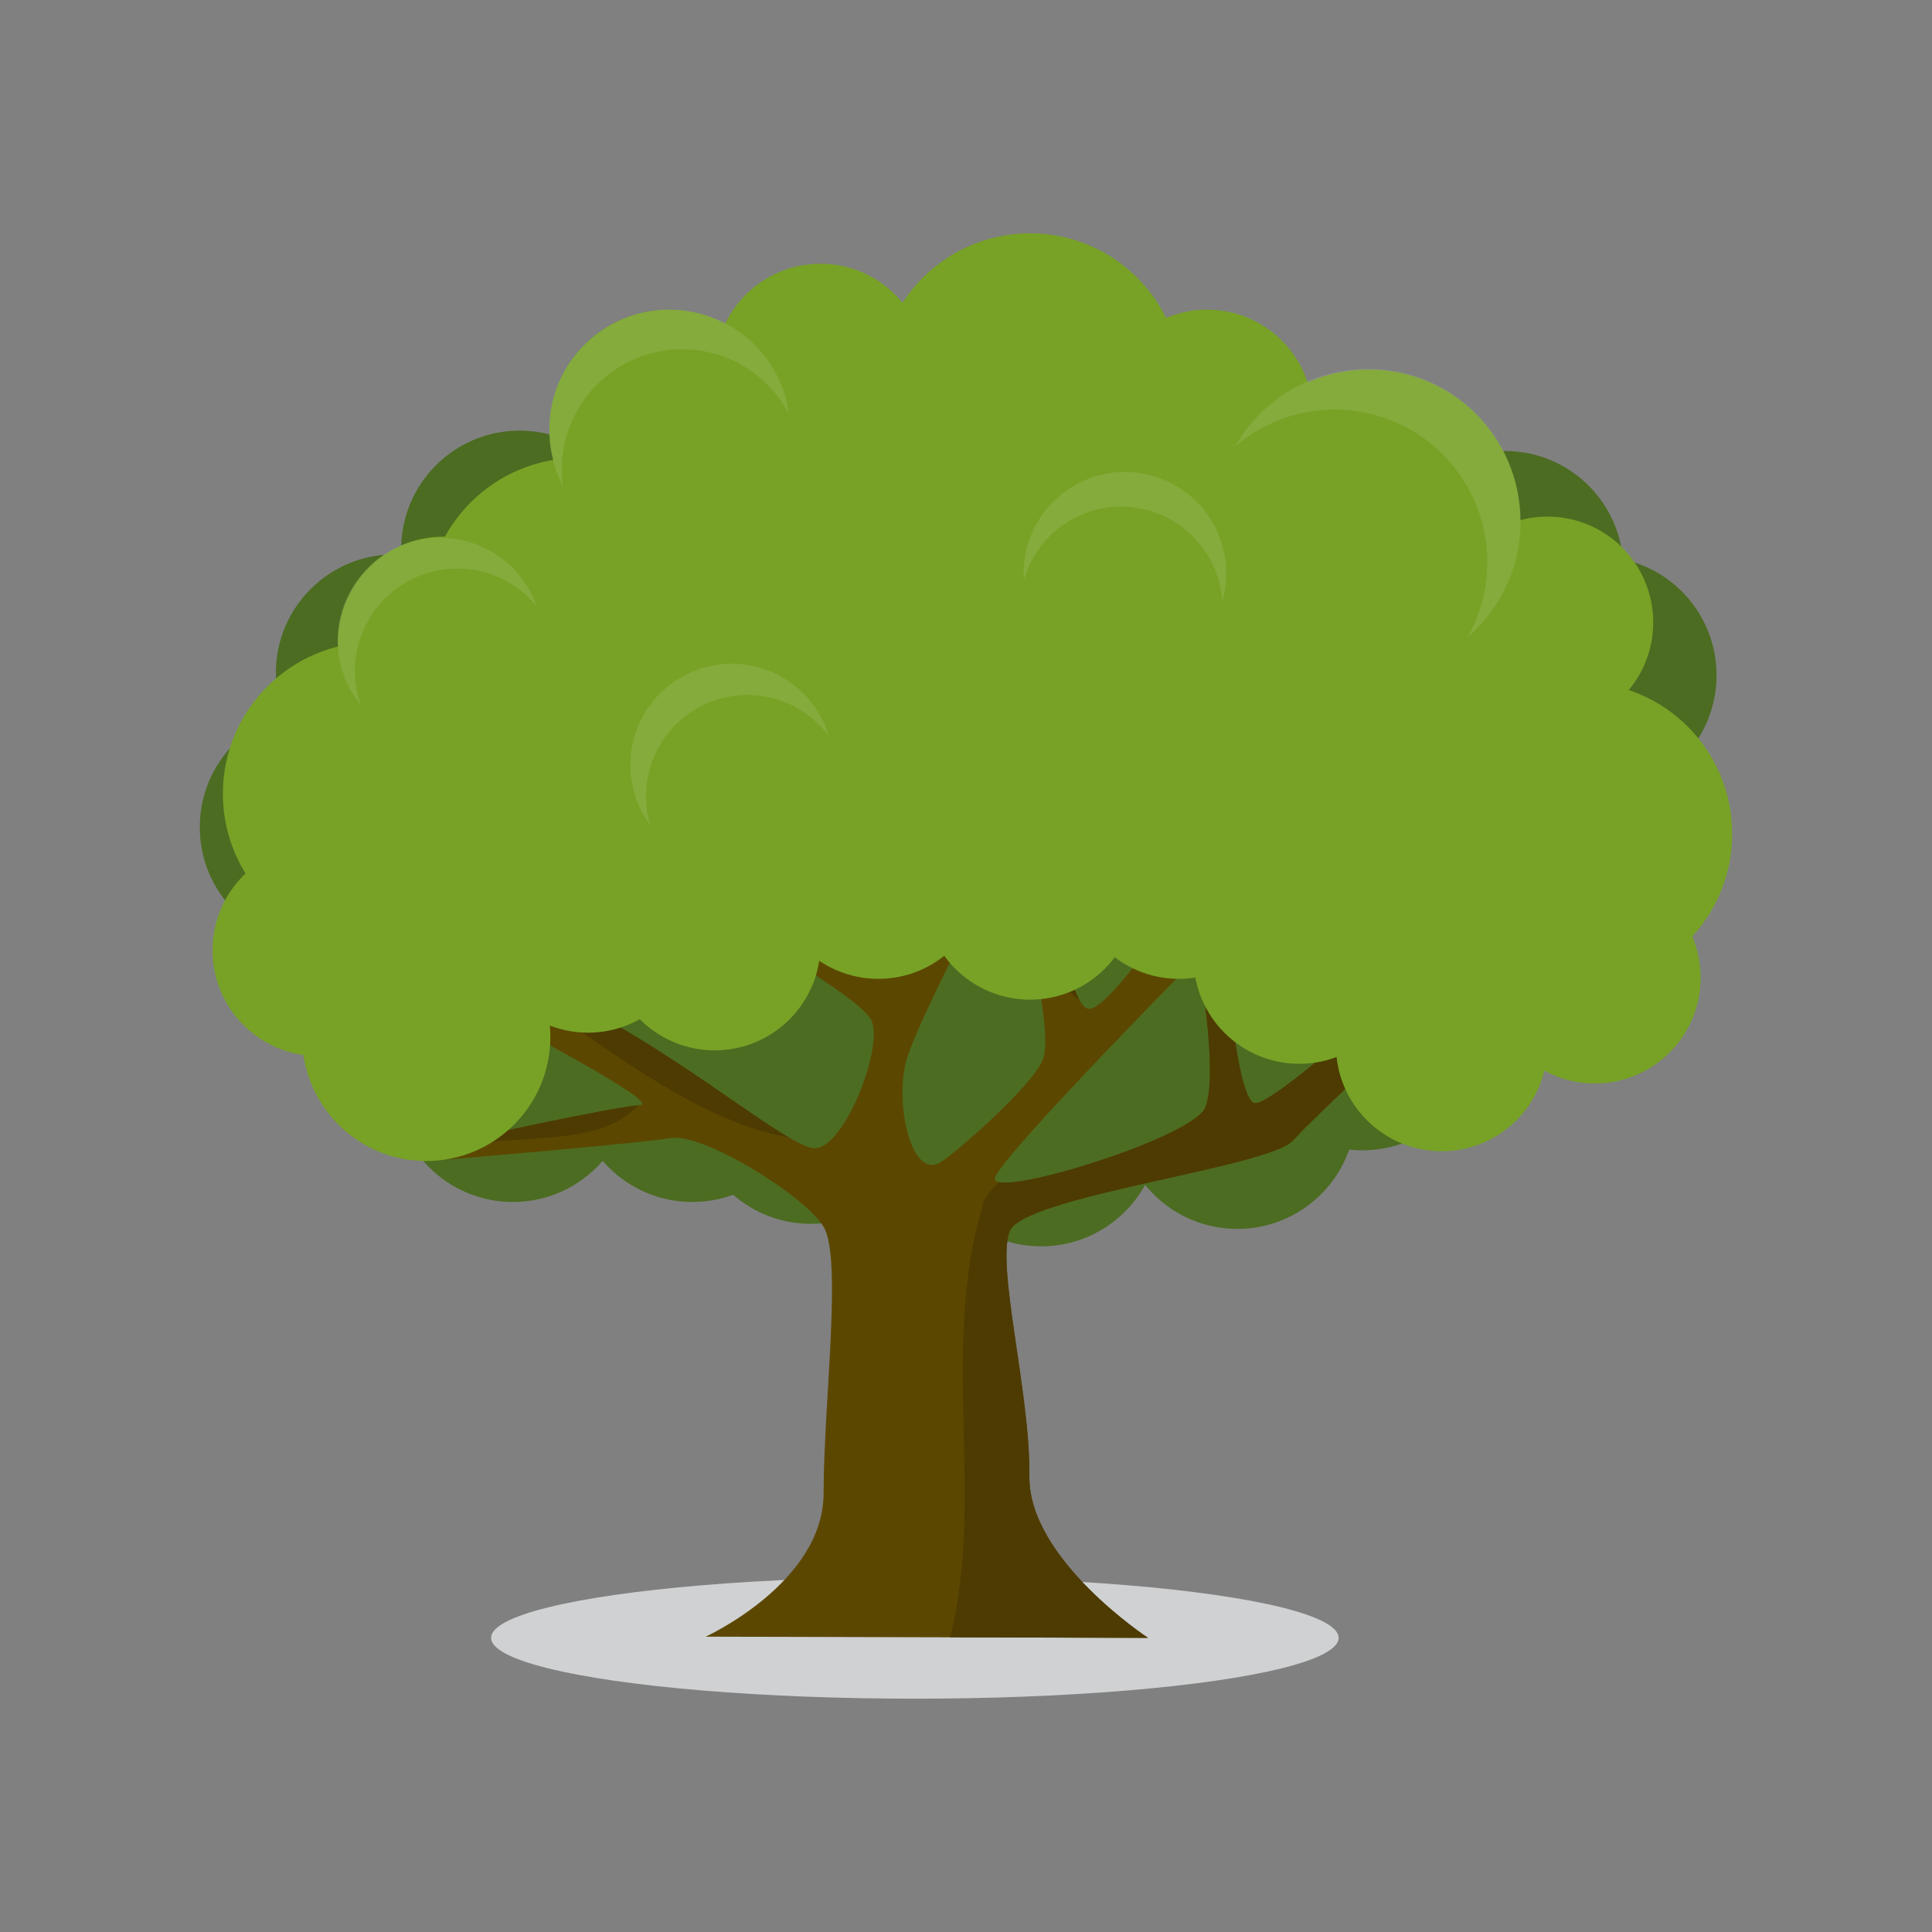 <?xml version="1.0" encoding="utf-8"?>
<!-- Generator: Adobe Illustrator 16.0.0, SVG Export Plug-In . SVG Version: 6.00 Build 0)  -->
<!DOCTYPE svg PUBLIC "-//W3C//DTD SVG 1.1//EN" "http://www.w3.org/Graphics/SVG/1.1/DTD/svg11.dtd">
<svg version="1.1" id="Layer_1" xmlns="http://www.w3.org/2000/svg" xmlns:xlink="http://www.w3.org/1999/xlink" x="0px" y="0px"
	 width="350px" height="350px" viewBox="0 0 350 350" enable-background="new 0 0 350 350" xml:space="preserve">
<rect x="0" y="0" width="350" height="350" fill="#808080" stroke="none"/>
<g>
	<ellipse fill="#CFD1D2" cx="165.735" cy="296.713" rx="76.769" ry="11.02"/>
	<g>
		<g>
			<circle fill="#4C6C21" cx="92.914" cy="196.285" r="21.466"/>
			<circle fill="#4C6C21" cx="125.434" cy="196.285" r="21.466"/>
			<circle fill="#4C6C21" cx="155.604" cy="186.16" r="21.467"/>
			<circle fill="#4C6C21" cx="192.082" cy="195.027" r="21.467"/>
			<circle fill="#4C6C21" cx="174.076" cy="198.793" r="21.467"/>
			<circle fill="#4C6C21" cx="146.9" cy="200.244" r="21.467"/>
			<circle fill="#4C6C21" cx="188.623" cy="204.318" r="21.467"/>
			<circle fill="#4C6C21" cx="178.057" cy="166.379" r="21.466"/>
			<circle fill="#4C6C21" cx="210.089" cy="170.237" r="21.467"/>
			<circle fill="#4C6C21" cx="224.15" cy="201.164" r="21.466"/>
			<circle fill="#4C6C21" cx="289.501" cy="122.329" r="21.467"/>
			<circle fill="#4C6C21" cx="272.624" cy="103.167" r="21.467"/>
			<circle fill="#4C6C21" cx="71.447" cy="121.891" r="21.466"/>
			<circle fill="#4C6C21" cx="94.141" cy="99.475" r="21.466"/>
			<circle fill="#4C6C21" cx="57.66" cy="149.854" r="21.466"/>
			<circle fill="#4C6C21" cx="246.811" cy="186.926" r="21.466"/>
		</g>
		<g>
			<path fill="#5C4701" d="M127.839,296.498c0,0,21.364-9.754,21.364-26.002c0-16.25,3.42-42.537,0-48.248
				c-3.42-5.707-21.913-17.061-27.653-16.086c-5.741,0.973-41.388,3.973-41.388,3.973l7.211-4.4c0,0,24.107-5.275,28.535-5.512
				c4.429-0.238-25.378-15.691-25.378-15.691s0.357-3.807,3.432-7.205c23.618,8.25,48.421,31.045,53.798,30.686
				c5.38-0.363,12.417-18.58,10.076-23.232c-2.34-4.654-26.788-17.447-29.997-22.734c-3.208-5.284,4.291-7.51,4.291-7.51
				s28.209,22.652,31.201,21.789c2.991-0.863,10.361-21.789,10.361-21.789l6.261,4.519c0,0-13.48,25.383-15.701,32.852
				c-2.223,7.467,0.632,21.32,5.796,18.838c2.239-1.076,16.96-13.922,18.88-18.777s-3.293-26.009-3.293-26.009l5.213-2.759
				c0,0,3.087,19.516,6.448,19.568c3.36,0.053,14.493-16.307,14.493-16.307l8.807,3.216c0,0-39.274,39.632-40.336,43.707
				c-1.063,4.076,35.836-7.152,38.093-12.783c2.256-5.633-0.767-23.635-0.767-23.635l4.421-3.405c0,0,2.07,25.907,5.299,26.286
				c3.229,0.377,25.005-19.525,25.005-19.525l5.011,4.211c0,0-18.579,17.115-23.069,22.072
				c-4.491,4.957-48.835,10.066-51.333,16.438c-2.495,6.375,3.757,29.383,3.563,44.404c-0.192,15.021,21.489,29.268,21.489,29.268
				L127.839,296.498z"/>
			<g>
				<path fill="#4D3B02" d="M159.71,174.85c-8.403-4.917-27.581-20.314-27.581-20.314s-1.346,0.4-2.652,1.263
					C137.586,164.863,147.666,172.312,159.71,174.85z"/>
				<path fill="#4D3B02" d="M195.543,181.1c-2.608-4.721-4.695-17.9-4.695-17.9l-2.226,1.177
					C190.999,170.248,190.265,177.951,195.543,181.1z"/>
				<path fill="#4D3B02" d="M93.962,177.326c-0.369,0.406-0.695,0.82-0.991,1.232c15.686,9.996,32.119,24.252,49.962,27.523
					C133.279,200.463,113.228,184.057,93.962,177.326z"/>
				<path fill="#4D3B02" d="M84.273,207.627c10.013-2.309,24.389,0.254,31.333-7.383c-5.097,0.428-28.234,5.49-28.234,5.49
					L84.273,207.627z"/>
				<path fill="#4D3B02" d="M252.311,180.32c0,0-21.776,19.902-25.005,19.525c-3.229-0.379-5.299-26.286-5.299-26.286l-4.421,3.405
					c0,0,3.022,18.002,0.767,23.635c-2.03,5.07-32.125,14.672-37.342,13.566c-1.723,1.541-3.039,3.252-3.039,4.521
					c-7.664,25.074,0.497,53.314-5.879,77.928l35.878,0.098c0,0-21.682-14.246-21.489-29.268
					c0.194-15.021-6.058-38.029-3.563-44.404c2.498-6.371,46.842-11.48,51.333-16.438c4.49-4.957,23.069-22.072,23.069-22.072
					L252.311,180.32z"/>
			</g>
		</g>
		<g>
			<path fill="#77A226" d="M117.953,77.787l71.822-2.53l42.934,19.158l24.612,41.31l2.826,27.474l-28.879,2.261l-60.251-17.207
				l-49.488,13.594c0,0-30.1-2.963-28.558-3.681c1.541-0.72-0.299-54.799,2.46-56.04C98.189,100.887,117.953,77.787,117.953,77.787z
				"/>
			<circle fill="#77A226" cx="77.219" cy="187.846" r="22.486"/>
			<circle fill="#77A226" cx="90.212" cy="148.761" r="22.362"/>
			<circle fill="#77A226" cx="82.329" cy="171.122" r="22.362"/>
			<circle fill="#77A226" cx="129.477" cy="171.122" r="19.159"/>
			<circle fill="#77A226" cx="106.533" cy="167.919" r="19.16"/>
			<circle fill="#77A226" cx="148.636" cy="66.939" r="19.159"/>
			<circle fill="#77A226" cx="121.207" cy="77.787" r="21.689"/>
			<circle fill="#77A226" cx="280.337" cy="112.748" r="19.16"/>
			<circle fill="#77A226" cx="288.921" cy="177.125" r="19.16"/>
			<circle fill="#77A226" cx="57.66" cy="172.15" r="19.16"/>
			<circle fill="#77A226" cx="80.359" cy="116.372" r="19.159"/>
			<circle fill="#77A226" cx="218.684" cy="75.257" r="19.161"/>
			<circle fill="#77A226" cx="159.127" cy="158.167" r="19.16"/>
			<circle fill="#77A226" cx="186.6" cy="161.942" r="19.159"/>
			<circle fill="#77A226" cx="213.55" cy="158.167" r="19.159"/>
			<circle fill="#77A226" cx="235.375" cy="173.56" r="19.159"/>
			<path fill="#77A226" d="M280.338,189.396c0,10.582-8.578,19.162-19.16,19.162c-10.581,0-19.159-8.58-19.159-19.162
				c0-10.58,8.578-19.16,19.159-19.16C271.76,170.237,280.338,178.816,280.338,189.396z"/>
			<circle fill="#77A226" cx="286.333" cy="151.066" r="27.474"/>
			<circle fill="#77A226" cx="257.321" cy="134.468" r="27.474"/>
			<circle fill="#77A226" cx="260.148" cy="159.381" r="27.474"/>
			<circle fill="#77A226" cx="104.692" cy="110.442" r="27.473"/>
			<circle fill="#77A226" cx="67.85" cy="143.795" r="27.473"/>
			<circle fill="#77A226" cx="186.601" cy="69.74" r="27.474"/>
			<circle fill="#77A226" cx="247.96" cy="94.416" r="27.472"/>
		</g>
		<g>
			<path opacity="0.1" fill="#FFFFFF" d="M108.269,69.55c8.581-8.457,22.393-8.354,30.848,0.228
				c1.562,1.587,2.826,3.349,3.806,5.224c-0.605-4.524-2.629-8.898-6.079-12.4c-8.455-8.581-22.267-8.683-30.848-0.229
				c-6.999,6.895-8.355,17.349-4.039,25.625C101.08,81.434,103.187,74.554,108.269,69.55z"/>
			<path opacity="0.1" fill="#FFFFFF" d="M196.581,92.991c9.476-3.605,20.081,1.155,23.685,10.631
				c0.664,1.749,1.043,3.538,1.163,5.313c1.066-3.69,0.988-7.743-0.482-11.609c-3.603-9.477-14.208-14.236-23.683-10.631
				c-7.727,2.939-12.314,10.528-11.794,18.368C187.019,99.709,190.974,95.124,196.581,92.991z"/>
			<path opacity="0.1" fill="#FFFFFF" d="M120.614,133.361c6.018-8.158,17.511-9.895,25.668-3.876
				c1.507,1.113,2.793,2.411,3.853,3.839c-1.1-3.679-3.357-7.048-6.687-9.503c-8.158-6.019-19.652-4.283-25.667,3.876
				c-4.906,6.652-4.66,15.519,0.022,21.827C116.208,144.186,117.052,138.188,120.614,133.361z"/>
			<path opacity="0.1" fill="#FFFFFF" d="M247.667,74.831c14.918,3.242,24.385,17.962,21.143,32.881
				c-0.599,2.754-1.59,5.321-2.899,7.66c4.378-3.78,7.612-8.958,8.936-15.045c3.243-14.917-6.224-29.637-21.142-32.881
				c-12.163-2.641-24.193,3.165-29.978,13.483C230.078,75.448,238.839,72.912,247.667,74.831z"/>
			<path opacity="0.1" fill="#FFFFFF" d="M67.418,111.255c5.692-8.523,17.215-10.819,25.737-5.124
				c1.574,1.051,2.935,2.301,4.073,3.693c-1.286-3.664-3.726-6.957-7.202-9.28c-8.52-5.692-20.045-3.398-25.738,5.124
				c-4.639,6.949-3.97,15.893,1.055,22.041C63.48,122.395,64.049,116.3,67.418,111.255z"/>
		</g>
	</g>
</g>
</svg>
